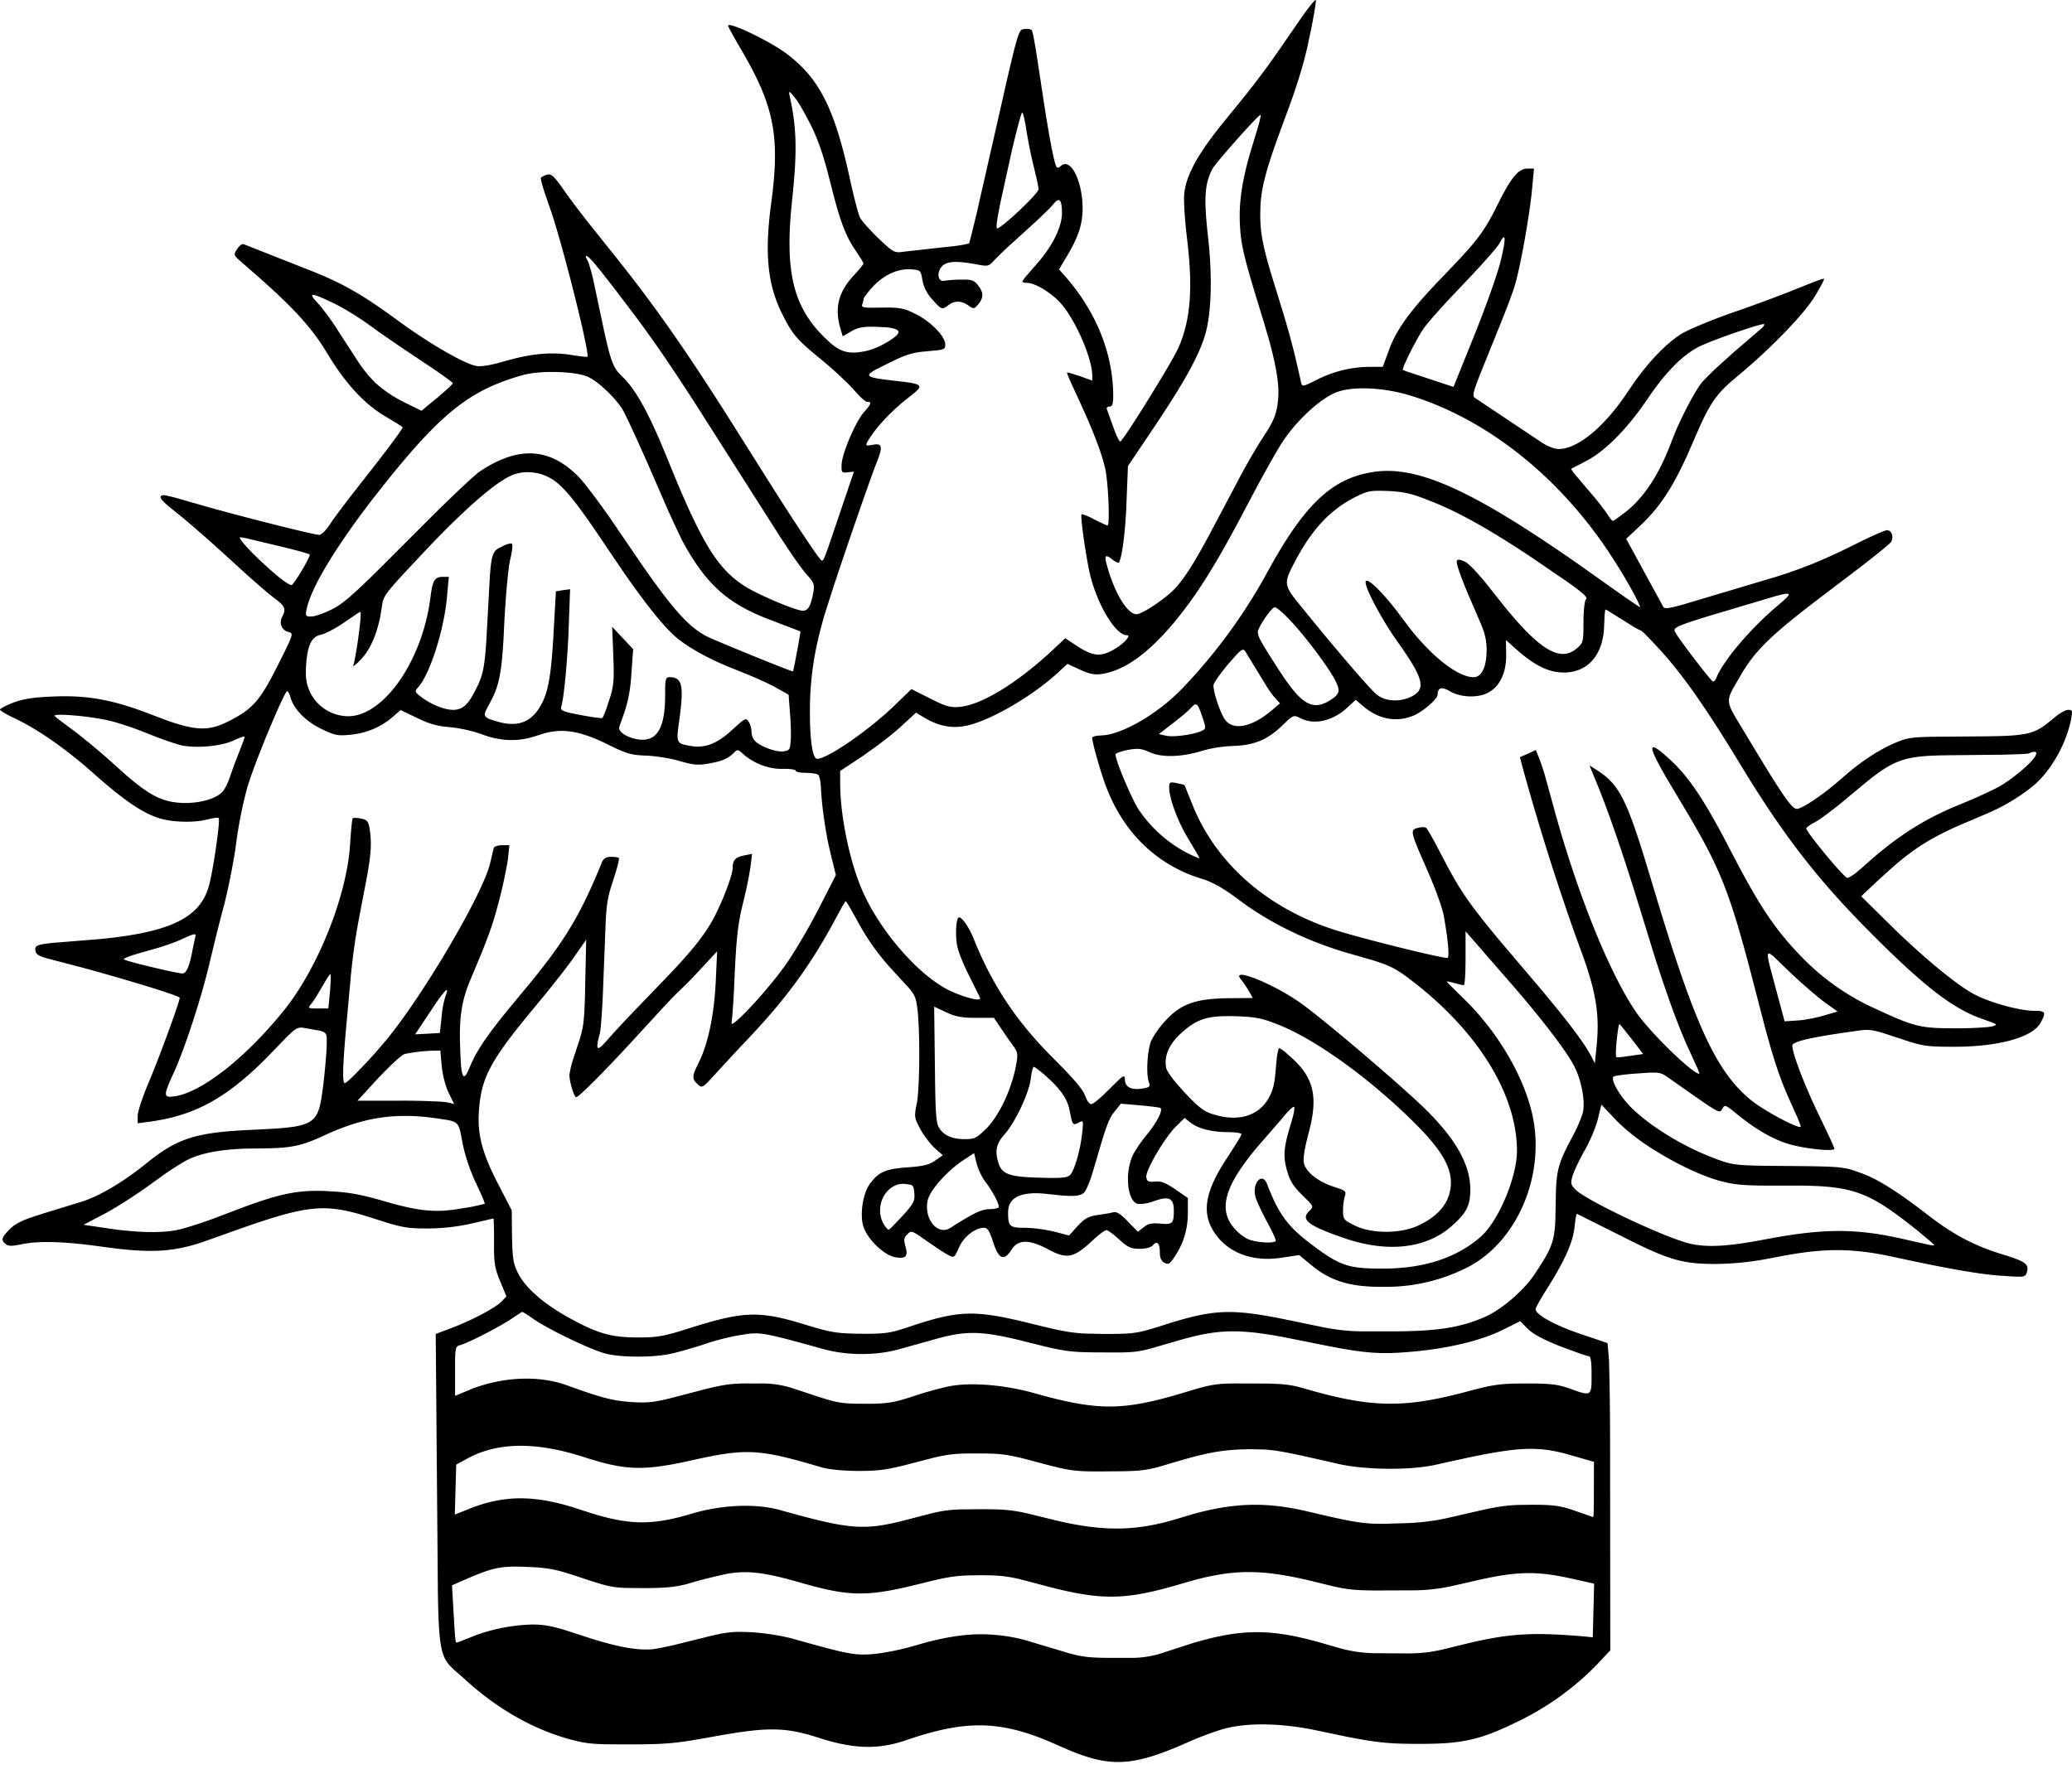 <svg height="41" viewBox="0 0 48 41">
  <path d="m30.15.406-.513.745c-.28.403-.513.715-.816 1.094l-.405.499c-.638.773-.924 1.281-.978 1.714-.02.141 0 .478.033.817l.015.145c.157 1.233.103 1.984-.189 2.644l-.069.136c-.285.53-1.224 2.032-1.277 2.032-.019 0-.077-.112-.134-.263l-.174-.484c-.012-.024 0-.048.027-.059l.032-.005c.065 0 .087-.054.087-.26-.006-.94-.368-1.87-1.038-2.67l-.217-.25.222-.372c.276-.476.352-.79.314-1.244-.056-.547-.274-.913-.465-.802l-.044.034c-.032.033-.07.038-.086.011-.06-.1-.187-.786-.331-1.751l-.134-.88c-.05-.31-.091-.52-.108-.537-.02-.02-.068-.031-.12-.031l-.088.009c-.093.023-.14.167-.497 1.75l-.572 2.518c-.1.416-.168.686-.177.696a3 3 0 0 1-.459.073l-1.024.114-.053.007c-.19.027-.227.006-.562-.313-.195-.19-.39-.406-.427-.482-.034-.067-.123-.399-.207-.772l-.031-.141c-.352-1.611-.703-2.309-1.454-2.877-.4-.302-1.363-.762-1.363-.654 0 .02.095.195.217.406l.053.092c.748 1.262.917 1.958.763 3.33l-.033.265c-.162 1.19-.086 1.908.254 2.59.238.475.341.594.914 1.06.246.203.527.463.684.628l.192.21c.08.08.15.134.178.134.108 0 .098.044-.08.244-.19.216-.509.962-.514 1.216-.005.149.002.182.09.178l.196-.021-.6 1.77c-.102.283-.115.29-.146.29-.046 0-.711-1.004-1.54-2.331l-.753-1.192c-.987-1.543-1.633-2.453-2.54-3.589l-.56-.7a23 23 0 0 1-.51-.672l-.06-.085c-.233-.336-.303-.4-.395-.373a.4.4 0 0 0-.146.07c-.014.01.022.151.086.35l.114.331c.27.74.94 3.406.876 3.471l-.057-.002a4 4 0 0 1-.31-.041c-.403-.066-.821-.042-1.318.082l-.218.058c-.308.092-.552.136-.67.114-.246-.04-.968-.449-1.637-.922l-.153-.11c-.838-.617-1.308-.887-2.081-1.19l-1.52-.6c-.032-.016-.102.038-.151.113-.076.119-.085.137.048.256l.478.418c.763.677 1.163 1.113 1.478 1.607l.077.125c.394.654.793 1.107 1.249 1.408l.395.24c.06.038.1.066.108.077.01.018-.23.35-.558.773l-.597.763c-.257.332-.463.608-.52.702-.098.146-.2.254-.26.254l-.09-.014c-.37-.073-1.706-.412-2.505-.637l-.604-.173a4 4 0 0 0-.38-.095c-.146 0-.122.072.093.256l.337.273c.265.221.687.591 1.045.92l.366.334c.238.214.454.402.589.513l.105.083c.26.19.287.26.19.438-.076.146-.011.313.14.351l.042.013c.076.03.046.106-.22.635l-.065.13c-.417.828-.584 1.017-1.174 1.31-.412.2-.702.207-1.385-.034l-.345-.13c-.897-.35-1.503-.464-2.314-.426-.437.016-.675.054-.908.14l-.154.066c-.092.044-.154.082-.154.097 0 .018.111.088.259.162l.076.038c.476.22 1.063.621 1.64 1.11l.215.187c.692.616 1.13.908 1.508 1.022.269.083.692.1.992.051l.138-.03c.119-.032.222-.043.238-.026.043.043-.135 1.27-.233 1.594-.212.716-.888 1.049-2.515 1.208l-1.038.084c-.45.04-.475.074-.458.19.008.071.06.113.262.172l.84.22c1.044.284 2.239.65 2.239.695 0 .085-.387 1.148-.653 1.805l-.099.238c-.118.287-.221.6-.221.692v.173l.286-.038c1.025-.14 1.757-.537 2.676-1.455l.466-.48c.233-.237.287-.256.413-.239l.327.057c.233.047.211.087.211.328l-.007.16c-.012.203-.042.516-.074.791l-.044.31c-.092.542-.246.637-1.11.692l-.495.026c-1.232.055-1.68.178-2.336.687l-.135.107c-.513.417-1.081.752-1.492.876l-.897.276-.283.093c-.24.086-.362.157-.464.258-.2.2-.216.254-.097.352.05.04.114.047.256.023l.096-.018c.37-.078.88-.072 1.624.02l.257.034c1.063.15 1.596.134 2.314-.103l.915-.326c1.607-.563 1.973-.57 3.015-.24l.146.047c.552.179.682.2 1.163.2a4.7 4.7 0 0 0 1.016-.118l.492-.114c.01 0 .015.19.016.44v.111c-.004.433.012.57.103.809l.184.446-.114.119c-.14.146-.702.443-1.178.621l-.346.13.05 5.998c.027 1.672.116 1.535.631 2.01.746.68 1.568 1.15 2.438 1.389l.178.044c.197.044.376.063.699.068l.507.001c.64 0 .932-.013 1.417-.09l.476-.083c1.303-.238 1.697-.232 2.497.027.79.254 1.357.27 1.99.054 1.353-.466 2.146-.471 3.327.024l.241.106c1.074.483 1.582.502 2.747.011l.227-.098c.303-.135.713-.286.913-.33.536-.13 1.314-.107 2.087.06l.662.138c.754.15 1.055.17 1.717.17.995 0 1.406-.097 2.276-.524a6.5 6.5 0 0 0 1.795-1.287l.335-.357-.005-4.934a69 69 0 0 0-.025-1.796l-.034-.39-.622-.21c-.595-.2-1.044-.45-1.044-.574 0-.028.076-.17.183-.345l.115-.185c.394-.632.567-1.027.605-1.384l.018-.149c.012-.088.026-.148.036-.148l1.31.656c.875.432 1.206.506 1.896.506a6.7 6.7 0 0 0 1.189-.116l.244-.046c1.065-.21 1.725-.21 2.676-.005l.512.11c.886.185 1.483.287 1.92.324l.34.023c.248.013.296.003.322-.059l.01-.025c.059-.179-.004-.248-.407-.38l-.118-.037c-.676-.205-1.151-.454-1.735-.902-.694-.536-1.13-.817-1.517-.972l-.224-.08c-.279-.09-.469-.096-1.509-.105l-.545-.005c-.654-.008-.786-.033-1.05-.125-.762-.27-1.546-.735-2.038-1.206-.275-.27-.503-.66-.427-.735.02-.019.216-.046.457-.067l.342-.023c.227-.01.299.002.403.068l.788.552c.411.282.468.315.516.24l.014-.024c.054-.103.07-.097.34.124.427.346.79.557 1.146.676.363.12 1.109.2 1.109.125 0-.014-.04-.107-.103-.246l-.249-.522c-.335-.692-.622-1.438-.622-1.622 0-.086.358-.176 1.215-.302l.377-.053c.187-.02.29-.005.561.08l.58.19c.34.105.489.112 1.025.112 1.027 0 1.827-.222 2-.568.125-.232.103-.265-.151-.265-.346 0-1.022-.189-1.395-.384-.384-.204-1.096-.787-1.815-1.479l-.802-.791.379-.357.359-.325c.507-.44.902-.684 1.55-.968l.61-.26a4.5 4.5 0 0 0 1.017-.593c.443-.33.838-1.011.951-1.617l.017-.118c.005-.071-.018-.082-.087-.082-.048 0-.158.055-.266.136l-.21.171c-.327.259-.53.298-1.49.307l-1.215.01c-.435.01-.56.034-.733.102l-.049.02c-.348.14-.735.381-1.107.69l-.185.159c-.379.335-.822.643-1.006.697-.109.033-.267-.17-.924-1.253l-.529-.877c-.184-.317-.19-.406-.038-.678l.177-.306c.308-.524.663-.885 1.706-1.684l1.085-.825c.393-.305.668-.531.686-.567.06-.124.005-.265-.103-.265-.038 0-.286.107-.569.244l-.107.053c-.714.36-1.23.575-1.876.778l-2.154.643c-.345.098-.444.106-.473.06l-.86-1.578.357-.335c.423-.408.72-.852 1.071-1.632l.266-.61c.243-.54.394-.76.714-1.046l.214-.183c.735-.611 1.514-1.417 1.757-1.827l.097-.167c.072-.127.116-.22.109-.228-.007-.007-.135.036-.315.106l-.302.121c-.288.118-.833.323-1.291.485l-.19.066c-.487.168-1.016.39-1.184.487-.346.207-.752.623-1.122 1.145l-.138.201c-.535.811-1.151 1.325-1.595 1.336-.097.005-.264-.06-.405-.152l-1.542-1.03c-.068-.048-.065-.1.173-.693l.474-1.175c.096-.244.183-.472.232-.616l.025-.076c.12-.359.327-1.488.405-2.178l.055-.579h-.146c-.206 0-.368.184-.66.762l-.142.28c-.246.463-.435.7-.99 1.278l-.16.167c-.709.734-1.044 1.172-1.236 1.648l-.17.46h-.276c-.432 0-.827.092-1.227.287l-.173.086c-.162.077-.193.074-.21.013l-.13-.57a19 19 0 0 0-.29-1.063l-.281-.913c-.206-.696-.251-.975-.251-1.386l.006-.207c.022-.373.112-.742.352-1.424l.231-.634c.241-.639.392-1.12.505-1.611l.098-.468c.063-.326.103-.578.095-.608-.01-.026-.15.145-.332.403m-11.363 2.5q.202.403.367 1.009l.166.644c.158.593.272.887.446 1.162l.147.225a1 1 0 0 1 .09.16c0 .017-.096.141-.22.27-.358.39-.45.741-.32 1.217l.06.2.194-.113c.146-.087.276-.114.536-.108l.245.01q.316.024.317.114c0 .103-.449.368-.73.432-.443.098-.643.038-1-.324-.68-.674-.886-1.444-.761-2.899l.025-.264c.11-1.02.11-1.57-.016-2.228l-.038-.183c-.023-.118-.022-.129.07-.025l.044.052c.076.087.243.379.378.649m4.99.119.06.33c.036.183.078.376.114.519l.067.284c.025.114.04.201.04.23-.005.102-.908.95-.962.902-.024-.027-.002-.197.094-.661l.252-1.145c.114-.48.217-.876.238-.876s.065.19.098.417m5.363-.077-.086.288c-.27.848-.362 1.416-.33 1.995l.011.154c.037.402.136.762.53 2.04l.124.423c.184.66.253 1.106.217 1.421-.026.27-.074.424-.239.696l-.172.267a15 15 0 0 0-.55.969l-.655 1.236c-.348.642-.532.926-.747 1.174-.205.232-.773.621-.914.621-.205 0-.486-.443-.67-1.07l-.039-.148c-.029-.136 0-.154.1-.086l.047.034a.4.4 0 0 0 .135.08c.07 0 .156-.588.189-1.282l.038-.96.644-.958c.703-1.054 1.022-1.643 1.157-2.13.123-.452.152-1.195.075-2.029l-.027-.252c-.092-.844-.07-1.168.103-1.509.07-.14 1.065-1.26 1.12-1.26.014 0-.013.116-.06.286m-4.54 1.98c0 .303-.18.695-.497 1.086l-.31.359a1 1 0 0 0-.113.15c0 .012.028.024.066.03l.042.002c.179 0 .52.2.752.438.346.362.757 1.287.762 1.709v.118l-.281-.102-.206-.065c-.055-.015-.091-.022-.097-.016-.01.005.087.232.211.492l.208.457c.252.571.403.99.468 1.289.07.34.108 1.303.049 1.303l-.053-.02a7 7 0 0 1-.25-.12c-.146-.082-.281-.13-.298-.12-.027.033.065.746.173 1.287.146.725.6 1.514.876 1.514.135 0-.146.27-.4.384-.23.106-.397.087-.69-.093l-.337-.22-.346.324c-.8.735-1.606 1.221-2.092 1.265-.194.019-.297 0-.566-.131l-.559-.28-.351.34c-.6.59-1.59 1.276-1.833 1.276-.103 0-.168-.41-.168-1.086 0-.79.103-1.46.352-2.293l.204-.636c.294-.89.776-2.285.968-2.793l.039-.101c.117-.302.11-.393-.05-.377l-.157.025c-.083.004-.055-.048.072-.237.162-.235.437-.525.718-.763l.28-.224c.188-.157.15-.2-.229-.248l-.447-.053c-.437-.058-.483-.096-.198-.248l.249-.124c.378-.19.541-.246.804-.276l.378-.036c.14-.02.153-.048.153-.132 0-.189-.34-.535-.692-.708-.236-.118-.336-.145-.64-.147l-.421.004c-.157-.004-.187-.024-.172-.073.017-.043.033-.103.033-.13s.097-.157.221-.292c.255-.27.584-.421.893-.394.17.014.204.024.231.153l.012.063a.9.9 0 0 0 .225.47l.088.098c.136.146.163.146.298.043.14-.108.303-.103.46.01.124.087.134.082.232-.032.124-.157.124-.265-.011-.438-.074-.097-.128-.127-.296-.13h-.093c-.157 0-.335.017-.395.028-.146.027-.178-.195-.049-.336.109-.119.341-.13.784-.048.242.047.288.049.369-.031l.037-.04a9 9 0 0 1 .488-.466l.525-.478c.127-.12.236-.226.305-.297l.071-.078c.135-.173.2-.113.2.195m10.19 1.011-.027.108c-.06.26-.33 1.027-.6 1.698l-.492 1.221-1.084-.359a1 1 0 0 1-.089-.035c-.032-.022.308-.714.487-.968.078-.112.356-.429.675-.767l.46-.486c.316-.34.578-.64.622-.72.13-.256.149-.135.047.308m-20.583.713.506.667c.421.563.813 1.133 1.386 2.02l1.971 3.097c.34.52.506.75.642.904.146.162.162.217.13.384-.065.357-.136.454-.293.422-.28-.065-.951-.357-1.26-.54-.594-.365-.956-.89-1.602-2.427l-.203-.493c-.4-.993-.697-1.563-1-1.891l-.076-.077c-.19-.18-.254-.312-.421-1.086l-.206-.971a5 5 0 0 0-.151-.587c-.114-.2-.054-.195.135.022l.172.21zm-6.514.357c.217.098.595.33.85.514l.237.171c.186.13.417.289.642.44l.637.426c.252.174.43.304.43.32 0 .022-.163.173-.363.34l-.362.298-.427-.21a3 3 0 0 1-.649-.444l-.124-.131a3.4 3.4 0 0 1-.3-.403l-.398-.612a6 6 0 0 0-.45-.633l-.135-.151c-.127-.154-.014-.129.412.075m33.12.595-.654.562-.31.28a6 6 0 0 0-.425.418c-.168.216-.443.74-.632 1.192l-.066.165c-.286.773-.643 1.314-1.081 1.654l-.187.138a.4.4 0 0 1-.094.057c-.017 0-.055-.045-.095-.105l-.03-.047a6 6 0 0 0-.32-.415l-.401-.472a.8.8 0 0 1-.122-.167l.263-.136.072-.037c.394-.2.859-.644 1.29-1.24l.143-.203c.433-.644.838-1.044 1.233-1.233l.164-.071c.43-.175 1.278-.46 1.306-.432.017.011-.01.049-.054.092M13.635 8.739c.233.114.595.455.779.736l.048.088c.117.227.377.8.638 1.398l.35.805c.18.401.335.73.402.85.51.908.977 1.34 1.872 1.702l.82.314-.03.19c-.047.27-.135.731-.143.735-.022.016-1.86-.735-2.022-.822l-.133-.08c-.354-.237-.709-.651-1.373-1.609l-.72-1.055c-.312-.443-.603-.825-.72-.943-.67-.681-1.4-.72-2.293-.119-.113.077-.564.5-1.109 1.039l-1.149 1.15c-.703.699-.931.887-1.159 1-.183.093-.4.168-.48.168-.136 0-.141-.01-.109-.173.102-.503.706-1.496 1.62-2.665l.175-.222c1.34-1.676 2-2.195 3.217-2.535.405-.114 1.254-.087 1.519.048m19.074.438c1.747.553 3.372 1.844 4.55 3.601l.191.297c.282.444.579.995.536.995l-.33-.224-1.052-.745c-2.521-1.764-3.794-2.328-4.809-2.161-.896.143-1.511.69-2.3 2.075l-.133.239a12.6 12.6 0 0 1-1.946 2.67c-.529.564-1.316 1.04-1.808 1.11l-.117.01c-.102 0-.189.027-.189.054 0 .119.227.908.352 1.205.388.974 1.087 1.666 2.014 2.004l.202.067c.227.07.487.216.865.503.72.535 1.622.968 2.595 1.238l.474.137c.472.146.61.241 1.035.577 1.449 1.151 2.303 2.573 2.303 3.838 0 .611-.427 1.627-.838 1.99q-.844.739-2.27.74c-.785 0-.985-.064-1.596-.519-.594-.438-.81-.724-1.086-1.443-.114-.292-.357-.01-.265.308.027.092.146.351.27.579l.085.16c.076.15.122.265.11.277-.065.065-.509.027-.67-.059a1.1 1.1 0 0 1-.298-.249c-.373-.439-.206-.994.584-1.92l.537-.618.068-.084.093-.1c.057-.057.102-.09.113-.078.015.011.003.103-.027.223l-.044.155c-.173.562-.189.763-.091 1.103.054.194.123.32.263.472l.222.223c.099.102.114.137.079.183l-.05.052c-.206.195-.033.335.756.61 1.033.369 1.952.271 2.552-.27.34-.302.422-.47.422-.843 0-.573-.341-1.173-1.06-1.876-.547-.532-2.121-1.877-2.748-2.35l-.112-.083c-.603-.432-1.563-.826-1.42-.591l.08.106c.033.047.074.11.113.172l.108.189-.573.005c-.752.011-1.087.13-1.444.514a2.1 2.1 0 0 0-.335.47c-.092.217-.124.779-.054.963.038.102.016.119-.157.146-.222.037-.362-.02-.393-.15l-.007-.061c0-.09-.017-.104-.15.018l-.342.336c-.136.128-.254.219-.286.219-.035 0-.084-.059-.12-.138l-.026-.062c-.04-.122-.227-.349-.592-.72l-.128-.129c-.87-.865-1.432-1.714-1.865-2.8-.113-.276-.297-.53-.351-.47-.054.059-.07.448-.022.664.023.116.122.367.235.6l.29.587.005.013c0 .076-.34-.01-.687-.167-.73-.34-1.665-1.417-2.07-2.39-.281-.676-.487-1.698-.487-2.427v-.282l.53-.35.311-.223c.216-.16.435-.335.565-.454l.351-.324.217.13c.346.2.665.248 1.021.156.557-.146 1.438-.665 2.006-1.173l.265-.243.292.135c.227.103.34.124.514.097.524-.086 1.065-.475 1.67-1.2.49-.589.923-1.27 1.51-2.375l.404-.763c.255-.473.502-.906.611-1.068.335-.492.854-.968 1.216-1.114.39-.157 1.13-.119 1.763.081m-20.02 1.871c.286.138.547.428 1.136 1.293l.542.803c.598.87 1.027 1.402 1.322 1.645.28.227.712.467 1.218.675l.22.088c.276.108.644.27.822.367l.32.179.032.432c.021.238.027.53.016.649-.016.194-.032.216-.173.232-.173.022-.562-.124-.665-.254a.34.34 0 0 1-.065-.15l-.005-.055a.46.46 0 0 0-.065-.227c-.042-.068-.068-.084-.18.006l-.199.178c-.346.324-.632.432-.957.378l-.132-.024c-.186-.042-.202-.105-.162-.412l.013-.1c.125-.87.081-1.059-.216-1.059-.082 0-.1.034-.102.304v.112c0 .763-.19 1.082-.612 1.028-.27-.038-.492-.184-.448-.298l.135-.389a3.3 3.3 0 0 0 .132-.69l.052-.716-.487-.519.027.665c.02.52.013.675-.065.939l-.089.274c-.046.13-.088.225-.1.236-.022.011-.249-.021-.508-.07l-.21-.042c-.199-.045-.252-.076-.239-.131.065-.21.134-.921.17-1.659l.04-1.082-.161.021-.168.028-.062 1.109c-.053.846-.116 1.188-.251 1.464-.222.449-.546.59-1.05.443l-.148-.047c-.14-.051-.162-.096-.106-.217l.15-.287c.152-.316.209-.609.252-1.341l.02-.405c.033-.628.092-1.276.135-1.45.044-.178.065-.34.044-.367-.013-.022-.082-.009-.17.028l-.131.065c-.134.075-.177.155-.213.655l-.08 1.47c-.044.683-.09.845-.239 1.14-.184.372-.313.486-.535.486-.211 0-.54-.14-.762-.319-.125-.097-.125-.114-.044-.205.281-.32.606-1.352.67-2.125l.039-.433h-.136c-.168 0-.225.064-.27.337l-.016.112c-.184 1.546-1.163 2.892-2.017 2.774a.99.99 0 0 1-.778-.557c-.087-.2-.108-.33-.087-.644.03-.403.11-.598.286-.666l.071-.02c.087-.017.32-.14.52-.276l.285-.195a1 1 0 0 1 .093-.054c.043 0-.087.979-.163 1.238-.016.049.07-.021.19-.151.203-.218.357-.572.44-1.008l.043-.277c.033-.17.12-.285.58-.778l.24-.256c1.005-1.082 1.767-1.752 2.173-1.93.254-.109.568-.098.838.032m20.384.536.16.064c.61.248 1.315.646 2.265 1.28l.77.526c.434.304.523.396.469.438-.027.027-.054.26-.054.519l-.002.228c-.006.246-.033.283-.15.383-.373.32-.827.071-1.658-.943l-.261-.328c-.33-.427-.578-.692-.681-.74-.135-.055-.173-.055-.184 0-.011.052.086.33.248.722l.25.58c.15.336.194.503.194.747 0 .394-.114.632-.303.632-.356 0-.955-.466-1.493-1.156l-.288-.383c-.354-.456-.684-.776-.717-.678-.035.106.317.78.67 1.3l.082.117c.595.838.654 1.081.297 1.254-.265.125-.578.108-.778-.038-.14-.097-1.06-1.173-1.892-2.21-.25-.314-.26-.417-.087-.752.416-.833.854-1.314 1.454-1.622.303-.152.357-.162.784-.146.351.019.51.051.905.206m-27.362.89.952.227c.287.073.499.135.511.147.033.027-.34.66-.416.709-.023.013-.146-.064-.29-.178l-.072-.06c-.454-.384-.92-.87-.827-.87l.074.011zm35.604 1.446-.118.101c-.627.52-1.287 1.298-1.438 1.693-.022.048-.054.086-.081.075-.045-.015-.678-.84-.837-1.084l-.042-.073c-.035-.08.024-.124.805-.363l1.52-.453c.36-.1.389-.074.19.104m-11.504.375.065.067c.335.346.903 1.098 1.054 1.4.13.25.108.325-.124.47-.375.229-.627.11-1.075-.552l-.093-.14c-.432-.67-.497-.783-.497-.897 0-.108.319-.573.394-.573.028 0 .147.095.276.225m7.436-.145.593.37c.093.055.16.09.173.09.024 0 .206.189.428.432l.085.093c.467.527.939 1.19 1.631 2.316l.164.268c.938 1.548 1.702 2.551 2.813 3.691l.285.289c1.145 1.14 1.777 1.633 2.416 1.88l.335.121c.106.044.08.055-.026.086l-.101.014a8 8 0 0 1-.635.028h-.13c-.718 0-.905-.031-1.593-.344l-.201-.093a5.5 5.5 0 0 1-1.72-1.19c-.577-.587-.935-1.1-1.49-2.144l-.372-.71c-.494-.92-.814-1.375-1.203-1.736l-.133-.119c-.4-.346-.385-.193.068.582l.48.804c.728 1.231.964 1.83 1.434 3.616l.336 1.293c.218.81.36 1.226.564 1.68l.18.402c.06.14.095.235.088.241-.049.054-.838-.367-1.13-.6-.8-.643-1.29-1.674-2.192-4.648l-.296-.979c-.431-1.39-.613-1.709-1.063-2.012l-.212-.135.13.319c.256.604.582 1.54.925 2.636l.45 1.458c.277.869.509 1.51.73 2.021l.24.527a1 1 0 0 1 .072.186c-.162 0-1.157-.973-1.47-1.433-.611-.9-1.318-2.649-1.85-4.537l-.213-.777a6 6 0 0 0-.176-.557l-.081-.2-.184.086-.184.081.065.25a57 57 0 0 0 1.206 3.84l.113.311c.368.979.465 1.525.395 2.26l-.043.433-.098-.19-.084-.143c-.198-.317-.581-.81-1.195-1.535l-.794-.936c-.758-.907-.975-1.237-1.346-1.953l-.18-.343c-.107-.2-.197-.349-.218-.36-.02-.013-.074-.016-.131-.008l-.058.013c-.184.043-.173.086.238 1.016l.129.309c.122.308.22.6.244.75l.046.285c.059.393.07.629.035.651-.054.027-1.654-.362-2.476-.605-1.638-.487-2.882-1.552-3.438-2.952l-.179-.444a.2.2 0 0 0-.061-.022l-.123-.026c-.157-.033-.173-.022-.173.102 0 .226.167.7.379 1.08l.253.427c.044.076.071.126.071.131 0 .011-.14-.048-.313-.135a3.1 3.1 0 0 1-1.098-.994c-.168-.26-.535-1.136-.535-1.276 0-.027.124-.07.276-.103.237-.043.313-.038.524.054.281.13.762.108 1.233-.043a3 3 0 0 1 .675-.103c.503-.016.806-.14 1.157-.476.25-.243.26-.248.411-.173.33.173.768.07 1.114-.26l.173-.161.178.15c.357.304.774.38 1.168.212.211-.087.552-.384.552-.476.005-.173.092-.2.292-.081.254.146.665.157.902.016.26-.151.4-.465.395-.87l-.005-.336.248.222c.422.373.747.53 1.093.53.53 0 .876-.372.928-.976l.017-.352c.006-.08.013-.132.022-.132q.008.001.05.026m-8.398.942.44.722c.08.132.16.25.213.315l.152.169-.189.162c-.454.384-.881.476-1.076.227-.108-.135-.276-.627-.276-.806 0-.048.152-.265.336-.486l.205-.231c.12-.125.157-.129.195-.072m-22.14 1 .017.049c.064.27.346.567.702.74.314.157.395.174.676.146.373-.032.725-.178.984-.405l.195-.168.373.179c.22.108.39.168.592.198l.16.018c.168.013.413.06.61.118l.135.044c.398.152.77.179 1.15.078l.164-.05c.508-.18.92-.125 1.579.194.465.232.573.265.93.276.177.008.438.045.643.092l.14.037c.314.092.428.098.666.054.264-.046.4-.096.52-.195l.058-.053c.081-.081.098-.081.206.021.248.222.589.357.919.352.14-.005.26.01.297.03l.011.013c0 .022.066.04.158.046l.074.003c.125 0 .255.021.287.043.022.017.047.107.059.22l.006.088c.021.454.119 1.114.238 1.579l.108.438-.411.805-.188.35c-.203.363-.435.746-.585.953l-.152.203c-.432.556-1.051 1.208-1.082 1.13l.019-.178c.011-.132.025-.333.037-.566l.02-.443c.039-.81.077-1.14.185-1.578l.064-.273a8 8 0 0 0 .114-.587l.038-.308-.184.038c-.2.037-.265.108-.265.286 0 .136-.166.597-.345.975l-.06.123c-.217.429-.528.825-1.268 1.587l-.634.658c-.225.236-.42.447-.528.568l-.046.052c-.27.314-.309.292-.195-.135.017-.073.041-.378.063-.781l.072-1.833c.024-.419.057-.566.143-.835l.087-.273c.055-.184.085-.32.073-.333-.016-.016-.097-.027-.184-.027-.108 0-.168.038-.205.119-.477 1.175-.838 1.795-1.666 2.804l-.475.573c-.504.617-.733.953-.879 1.274l-.09.206c-.11.223-.153.108-.173-.436l-.004-.134c-.028-.686.037-1.081.237-1.557l.24-.575c.179-.438.273-.707.363-1.03l.068-.255c.092-.351.178-.778.2-.951l.032-.308h-.173c-.092 0-.178.032-.189.065l-.081.34c-.151.687-1.525 3.028-2.39 4.087l-.242.284c-.32.361-.69.738-.736.738-.054 0-.056-.278.014-1.118l.119-1.308a15 15 0 0 1 .193-1.385l.19-.993c.096-.54.106-.792.057-1.094-.027-.168-.06-.206-.2-.233-.087-.016-.173-.021-.19-.005-.016.01-.043.297-.064.633-.081 1.173-.736 2.816-1.509 3.79-.881 1.102-1.903 1.913-2.54 2.016l-.104.012c-.173.008-.142-.092.076-.569.249-.546.633-1.724.811-2.476l.133-.552c.07-.285.15-.6.219-.854.097-.384.206-.932.263-1.315l.023-.177a10 10 0 0 1 .254-1.243l.068-.208c.233-.675.793-2.004.851-2.004.017 0 .036.03.054.076m21.15.53.046.145c.03.11.014.13-.051.163-.162.087-.654.157-.833.12l-.173-.039.32-.248c.148-.113.308-.244.388-.323l.038-.04c.125-.135.152-.113.265.222m-25.334.076c.167.036.472.136.732.234l.4.158c.214.08.422.148.522.175.34.081.925.033 1.227-.102.13-.065.25-.103.26-.092.006.003-.009.054-.036.129l-.197.508-.102.287c-.049.157-.135.32-.195.373-.254.233-.919.314-1.346.162-.248-.084-.485-.24-.88-.581l-.288-.257c-.265-.243-.67-.578-.892-.746l-.264-.196a3 3 0 0 1-.195-.155c-.076-.076.8-.005 1.254.103m44.625.827c-.087.157-.53.53-.838.703-.114.065-.37.184-.635.3l-.263.11c-.87.352-1.508.768-2.308 1.498l-.128.104c-.082.06-.152.102-.18.102-.076 0-.952-1.06-.952-1.147 0-.017.059-.062.14-.11l.065-.036c.1-.052.356-.24.604-.442l.523-.435c.737-.602.959-.663 2.065-.672l1.126-.012c.38-.008.64-.02.65-.033.017-.017.066-.033.109-.033.054 0 .06.027.022.103M19.71 21.067l.13.232a5.5 5.5 0 0 0 .825 1.17l.377.41c.167.191.181.264.215.533.055.52.05 1.647-.006 2.08l-.016.094c-.059.292-.054.319.092.59.087.156.238.35.336.437l.178.157-.178.124c-.119.085-.241.12-.52.147l-.13.01c-.502.038-.653.103-.859.378-.162.217-.238.698-.157.979.092.303.47.67.736.724.226.039.293-.004.26-.177l-.017-.071c-.036-.13-.038-.186.009-.245l.034-.036c.092-.098.108-.087.444.151l.29.197c.09.058.166.106.207.127.146.076.146.07.254-.167.108-.249.373-.46.579-.46.075 0 .118.054.185.245l.03.09c.13.4.25.444.428.168.146-.232.4-.238.822-.016.421.228.579.224.948-.099l.106-.096c.14-.13.281-.238.319-.238.027 0 .125.068.232.16l.065.057c.2.183.27.216.476.216.14 0 .26-.033.303-.081.085-.1.145-.062.159.09l.003.072c0 .13.032.205.108.243.092.049.124.027.238-.146.205-.308.303-.638.303-1.016v-.34l-.292-.2c-.185-.127-.29-.178-.402-.182l-.069.003c-.156.01-.183 0-.2-.103-.021-.157.428-.919.692-1.179l.195-.194.135.108c.153.12.41.197.718.217l.158.005c.168 0 .308.021.308.048 0 .011-.036.076-.094.171l-.225.354c-.53.794-.616 1.292-.308 1.757.314.47.892.686 1.563.578l.4-.06.302.25c.444.362.909.497 1.687.486a4.15 4.15 0 0 0 1.86-.427c1.19-.573 1.876-2.163 1.546-3.59-.198-.852-.746-1.8-1.473-2.552l-.434-.428a.5.5 0 0 1-.066-.075c0-.006.03-.003.072.007l.237.06c.04.01.07.015.08.015.027 0 .043-.282.043-.622v-.627l.984 1.13c.725.827 1.347 1.632 1.536 2 .157.308.249.773.205 1.033-.014.092-.103.312-.21.523l-.055.104c-.279.522-.348.715-.366 1.221l-.013.67c-.02.524-.106.704-.486 1.272-.254.383-.789.838-1.184 1-.534.224-1.026.306-1.954.317l-.825.001a4.7 4.7 0 0 1-.96-.102l-.602-.124c-1.42-.3-1.822-.304-2.922.035l-.23.073c-.53.167-.616.178-1.298.178l-.423-.009c-.321-.015-.542-.056-1.048-.179l-.205-.05c-1.33-.33-1.68-.319-2.892.092l-.223.069c-.202.055-.36.071-.665.073l-.166-.001c-.483-.005-.65-.022-1.065-.142l-.195-.058c-1.024-.318-1.403-.33-2.487 0l-.243.075c-.573.184-.735.211-1.168.211-.622 0-.94-.086-1.595-.448-.61-.336-1.027-.703-1.2-1.05-.108-.22-.124-.35-.135-.853l-.006-.595-.324-.627c-.368-.714-.481-1.152-.433-1.72.057-.704.248-1.09 1.111-2.147l.407-.493c.29-.355.57-.718.688-.89l.276-.395-.03 1.358c-.016.52-.038.686-.126.966l-.128.39a2.4 2.4 0 0 0-.105.417c0 .162.108.519.157.519.057 0 .598-.54 1.219-1.212l.796-.866c.13-.138.238-.251.305-.319l.197-.189a12 12 0 0 0 .303-.314l.445-.48-.032.703c-.038.779-.179 1.444-.39 1.866l-.085.179c-.062.149-.055.217.017.294l.041.04c.093.083.11.087.314-.138l.542-.587c.114-.122.232-.248.34-.361.886-.941 1.443-1.714 2.01-2.774l.09-.168c.07-.127.124-.216.132-.216.007 0 .054.074.118.185m-15.191.664-.06.287q-.096.541-.232.54c-.114 0-1.26-.27-1.352-.324-.038-.02.124-.081.385-.156l.375-.106c.184-.056.361-.117.478-.165l.243-.108c.178-.077.193-.059.163.032m37.726 1.476.324.233-.351.102a3.5 3.5 0 0 1-.51.1l-.366.025-.328-1.224c-.093-.362-.084-.418.077-.275l.327.315c.28.27.654.594.827.724m-34.601-.222-.038.384h-.243c-.227 0-.238-.005-.163-.097.033-.033.094-.125.16-.234l.214-.363c.043-.067.074-.107.08-.1.017.01.006.194-.01.41m2.676.098a2 2 0 0 0-.08.384l-.05.47-.573.032.474-.712c.24-.35.322-.41.229-.174m12.289.502h.416l.28.415.163.229c.114.157.12.19.065.481-.102.535-.378 1.12-.665 1.422-.238.238-.286.265-.508.265-.297 0-.487-.081-.6-.254l-.026-.049c-.046-.116-.063-.362-.072-1.043l-.021-1.725.276.13c.216.102.367.13.692.13m7.001.157c.843.33 2.082 1.217 3.103 2.222.773.757 1 1.211.86 1.709q-.129.444-.703.719c-.422.2-1.092.2-1.487.005-.26-.13-.27-.146-.27-.351 0-.09.012-.197.027-.272l.016-.063c.029-.081.02-.11-.097-.157l-.157-.054c-.373-.12-.654-.346-.697-.557-.019-.079.01-.277.067-.516l.03-.122c.238-.86.151-1.298-.351-1.768l-.14-.125a.7.7 0 0 0-.174-.124c-.02 0-.047.119-.065.285l-.016.18c-.027.363-.065.514-.173.703-.232.4-.687.535-1.227.379-.254-.07-.357-.146-.703-.509l-.168-.187c-.152-.178-.254-.324-.27-.397-.054-.27.07-.551.351-.805.373-.335.606-.406 1.26-.39.46.017.611.044.984.195m8.207.357.249.324-.461.065a.5.5 0 0 1-.161.006c-.038-.049.043-.8.076-.763l.046.052c.056.067.15.189.251.316m-27.584.606c.022.21.087.47.163.621l.124.254-.162-.037-.102-.013a16 16 0 0 0-1.017-.025h-.957l.486-.53.178-.183c.203-.203.377-.356.428-.369.216-.043.384-.064.605-.075l.222-.006zm14.03.26c.289.26.437.462.502.704l.055.262c.03.12.057.134.128.102l.04-.02c.1-.053.112-.054.09.162l-.01.092c-.043.395-.178.854-.28.962-.053.053-.179.072-.54.064l-.147-.004c-.692-.016-.876-.076-.962-.314-.086-.255-.071-.424.064-.607l.065-.08c.249-.275.568-.956.611-1.291.016-.152.049-.276.07-.276s.168.108.314.243m2.617.707c.062.039-.042.265-.233.52l-.075.097a3 3 0 0 0-.32.46c-.21.432-.134 1.118.12 1.15a.9.9 0 0 0 .3-.045l.089-.03c.319-.113.432-.054.432.222 0 .308-.032.335-.313.308-.167-.014-.255-.005-.339.049l-.18.14-.233-.238q-.227-.241-.324-.216l-.11.024a7 7 0 0 1-.258.04c-.221.033-.302.077-.47.255l-.2.222-.352-.092a3.5 3.5 0 0 0-.552-.082l-.118-.005c-.357 0-.39-.032-.39-.357q0-.502.82-.436l.409.043c.309.026.446.009.524-.06.048-.039.135-.244.2-.455l.227-.771c.107-.344.172-.5.243-.604l.19-.236.437.038c.243.022.454.049.476.06m11.256.855c.611.405 1.27.724 1.752.848l.153.036c.202.04.41.057.795.061h.517c1.562-.01 1.887.103 3.05 1.028l.293.245c.074.064.117.106.112.112a.7.7 0 0 1-.169-.024l-.383-.084c-1.113-.27-1.839-.295-3.066-.085l-.318.058c-.855.162-1.32.189-1.736.092-.578-.141-2.411-1.006-2.644-1.255-.108-.113-.113-.146-.054-.335.038-.114.163-.378.282-.584.118-.21.254-.53.297-.714l.081-.33.303.32c.162.178.492.454.735.61m-28.054-.617.274.041c.286.051.28.117.359.532.054.287.173.638.308.925l.122.263c.057.128.09.217.083.223a4 4 0 0 1-.503.103c-.57.103-.943.081-1.64-.11l-.22-.063c-.458-.13-.718-.184-1.08-.21l-.19-.012c-.686-.035-1.113.052-2.117.433l-.524.2c-.355.13-.708.24-.868.27-.35.068-.86.058-1.485-.025l-.666-.099.486-.254c.227-.12.613-.364.923-.581l.395-.283a6 6 0 0 1 .58-.374c.317-.164.77-.254 1.388-.273l.24-.003c.805-.005 1.01-.043 1.626-.33.87-.394 1.585-.502 2.509-.373m12.696 1.403.047.068c.157.205.314.497.314.584 0 .021-.06.043-.14.05l-.066.004c-.19 0-.362.08-.914.432-.292.19-.616-.194-.53-.627.044-.232.444-.686.828-.94l.248-.163.06.238c.026.108.09.251.153.354m-1.603.275.006.063c.017.173-.016.238-.264.514l-.237.25a1 1 0 0 1-.088.08c-.021.01-.081-.06-.135-.157-.21-.411.086-.941.508-.903l.112.014c.07.016.087.047.098.14m-8.822 2.972c.378.26 1.384.74 1.697.81.363.087 1.087.087 1.482 0 .162-.032.513-.134.778-.22a6 6 0 0 1 .73-.196l.271-.044c.333-.042.488-.003 1.773.353.54.146 1.195.151 1.73.005l.892-.249c.658-.18 1.017-.184 1.922.037l.61.152c.447.105.635.123 1.113.129l.565.002c.31-.002.468-.019.735-.089l.515-.15c.97-.288 1.423-.328 2.553-.12l1.017.203c.954.188 1.294.2 2.02.134.822-.076 1.58-.26 2.082-.514l.379-.19.173.174c.113.119.362.254.756.41l.476.174c.1.034.167.054.184.054.038 0 .06.095.064.325v.282c-.008.325-.068.303-.518.139-.236-.082-.398-.108-.823-.113h-.172c-.605 0-.757.021-1.422.2-1.337.353-2.08.362-3.418.001l-.296-.083c-.279-.084-.467-.11-.908-.117l-.689-.002c-.5.003-.618.037-1.23.222-1.39.416-1.969.416-3.444 0-.682-.19-1.455-.254-1.958-.157-.157.032-.45.108-.706.19l-.148.048c-.392.128-.55.16-.93.167h-.178c-.501 0-.617-.012-1.116-.177l-.516-.17a2.3 2.3 0 0 0-.81-.122h-.153c-.482-.006-.66.016-1.265.175l-.646.168c-.407.1-.55.106-.874.089l-.194-.017c-.339-.038-.61-.116-1.32-.372-.633-.231-1.433-.203-2.17.068l-.424.175v-.802c.004-.287.02-.34.088-.364l.025-.007c.184-.049.92-.427 1.184-.606l.218-.144a.2.2 0 0 1 .042-.023l.041.021c.047.028.126.08.213.14m.9 3.121.246.074c.928.3 1.331.332 2.29.135l.25-.054c1.271-.281 1.536-.265 3.018.173.162.043.497.076.838.076.432 0 .63-.022 1.124-.148l.584-.152c.326-.08.513-.1.844-.105h.178c.525 0 .692.012 1.236.157l.197.053c.688.182.795.207 1.418.207l.548-.005c.394-.007.557-.028.872-.116l.27-.08c.833-.25 1.195-.309 1.817-.314l.294.006c.324.018.651.087 1.728.335.627.14 1.66.151 2.244.021l.698-.154c1.252-.266 1.689-.273 2.342-.098l.636.182-.002.963c-.002.19-.007.318-.014.318l-.422-.146c-.346-.119-.487-.14-1.022-.14l-.288.004c-.263.01-.47.038-.809.111l-.813.187a5.2 5.2 0 0 1-.98.124l-.466.014c-.54.009-.775-.04-1.834-.289-.932-.218-1.682-.204-2.67.074l-.276.083c-.964.3-1.715.322-2.824.065l-.693-.17c-.4-.09-.586-.1-1.133-.1l-.392.004a3 3 0 0 0-.722.096l-.721.186c-.887.214-1.244.16-2.787-.27-.552-.152-1.336-.12-2.028.086-.898.27-1.423.272-2.332-.01l-.236-.076c-1.038-.352-1.773-.357-2.611-.017l-.314.125.033-1.157.286-.157c.634-.334 1.429-.37 2.398-.1m.044 2.822.191.063c.55.182.68.222 1.062.23l.344.003c.5 0 .73-.022 1.003-.09l.105-.03c.222-.07.59-.156.811-.205.441-.084.805-.054 1.516.138l.203.057c1.08.311 1.506.334 2.557.084l.255-.062c.567-.144.78-.182 1.195-.188l.167-.002c.406 0 .601.016.922.092l.376.098c1.402.383 1.943.409 3.174.063l.275-.08c1.04-.306 1.691-.328 2.844-.06l.546.133c.36.085.548.105 1.033.107l.774-.003a4.3 4.3 0 0 0 1.068-.118l.352-.08c1.022-.243 1.487-.26 2.304-.081l.556.124-.032 1.244-.162-.017c-1.203-.104-1.738-.08-2.74.158l-.581.142c-.28.063-.463.085-.787.09l-.737-.005a3.2 3.2 0 0 1-.967-.15l-.162-.045c-1.267-.379-1.968-.39-3.16-.03l-.614.199a2.3 2.3 0 0 1-.811.134h-.335c-.587 0-.75-.013-1.14-.126l-.787-.236a3.8 3.8 0 0 0-.912-.174c-.458-.038-.955.02-1.568.183l-.27.077a6 6 0 0 1-.823.175l-.128.014c-.422.032-.584 0-1.887-.368a5.6 5.6 0 0 0-.92-.14l-.242-.008c-.254-.001-.429.027-.82.124l-.633.157a8 8 0 0 1-.548.116c-.349.044-.805-.032-1.507-.254l-.533-.173c-.366-.113-.541-.14-.81-.14a4.2 4.2 0 0 0-1.273.241l-.388.154c-.05.018-.084.026-.09.02l-.01-.047a6 6 0 0 1-.025-.294l-.057-.983.211-.092c.74-.324.887-.357 1.509-.335.466.02.637.043 1.106.196"/>
</svg>
